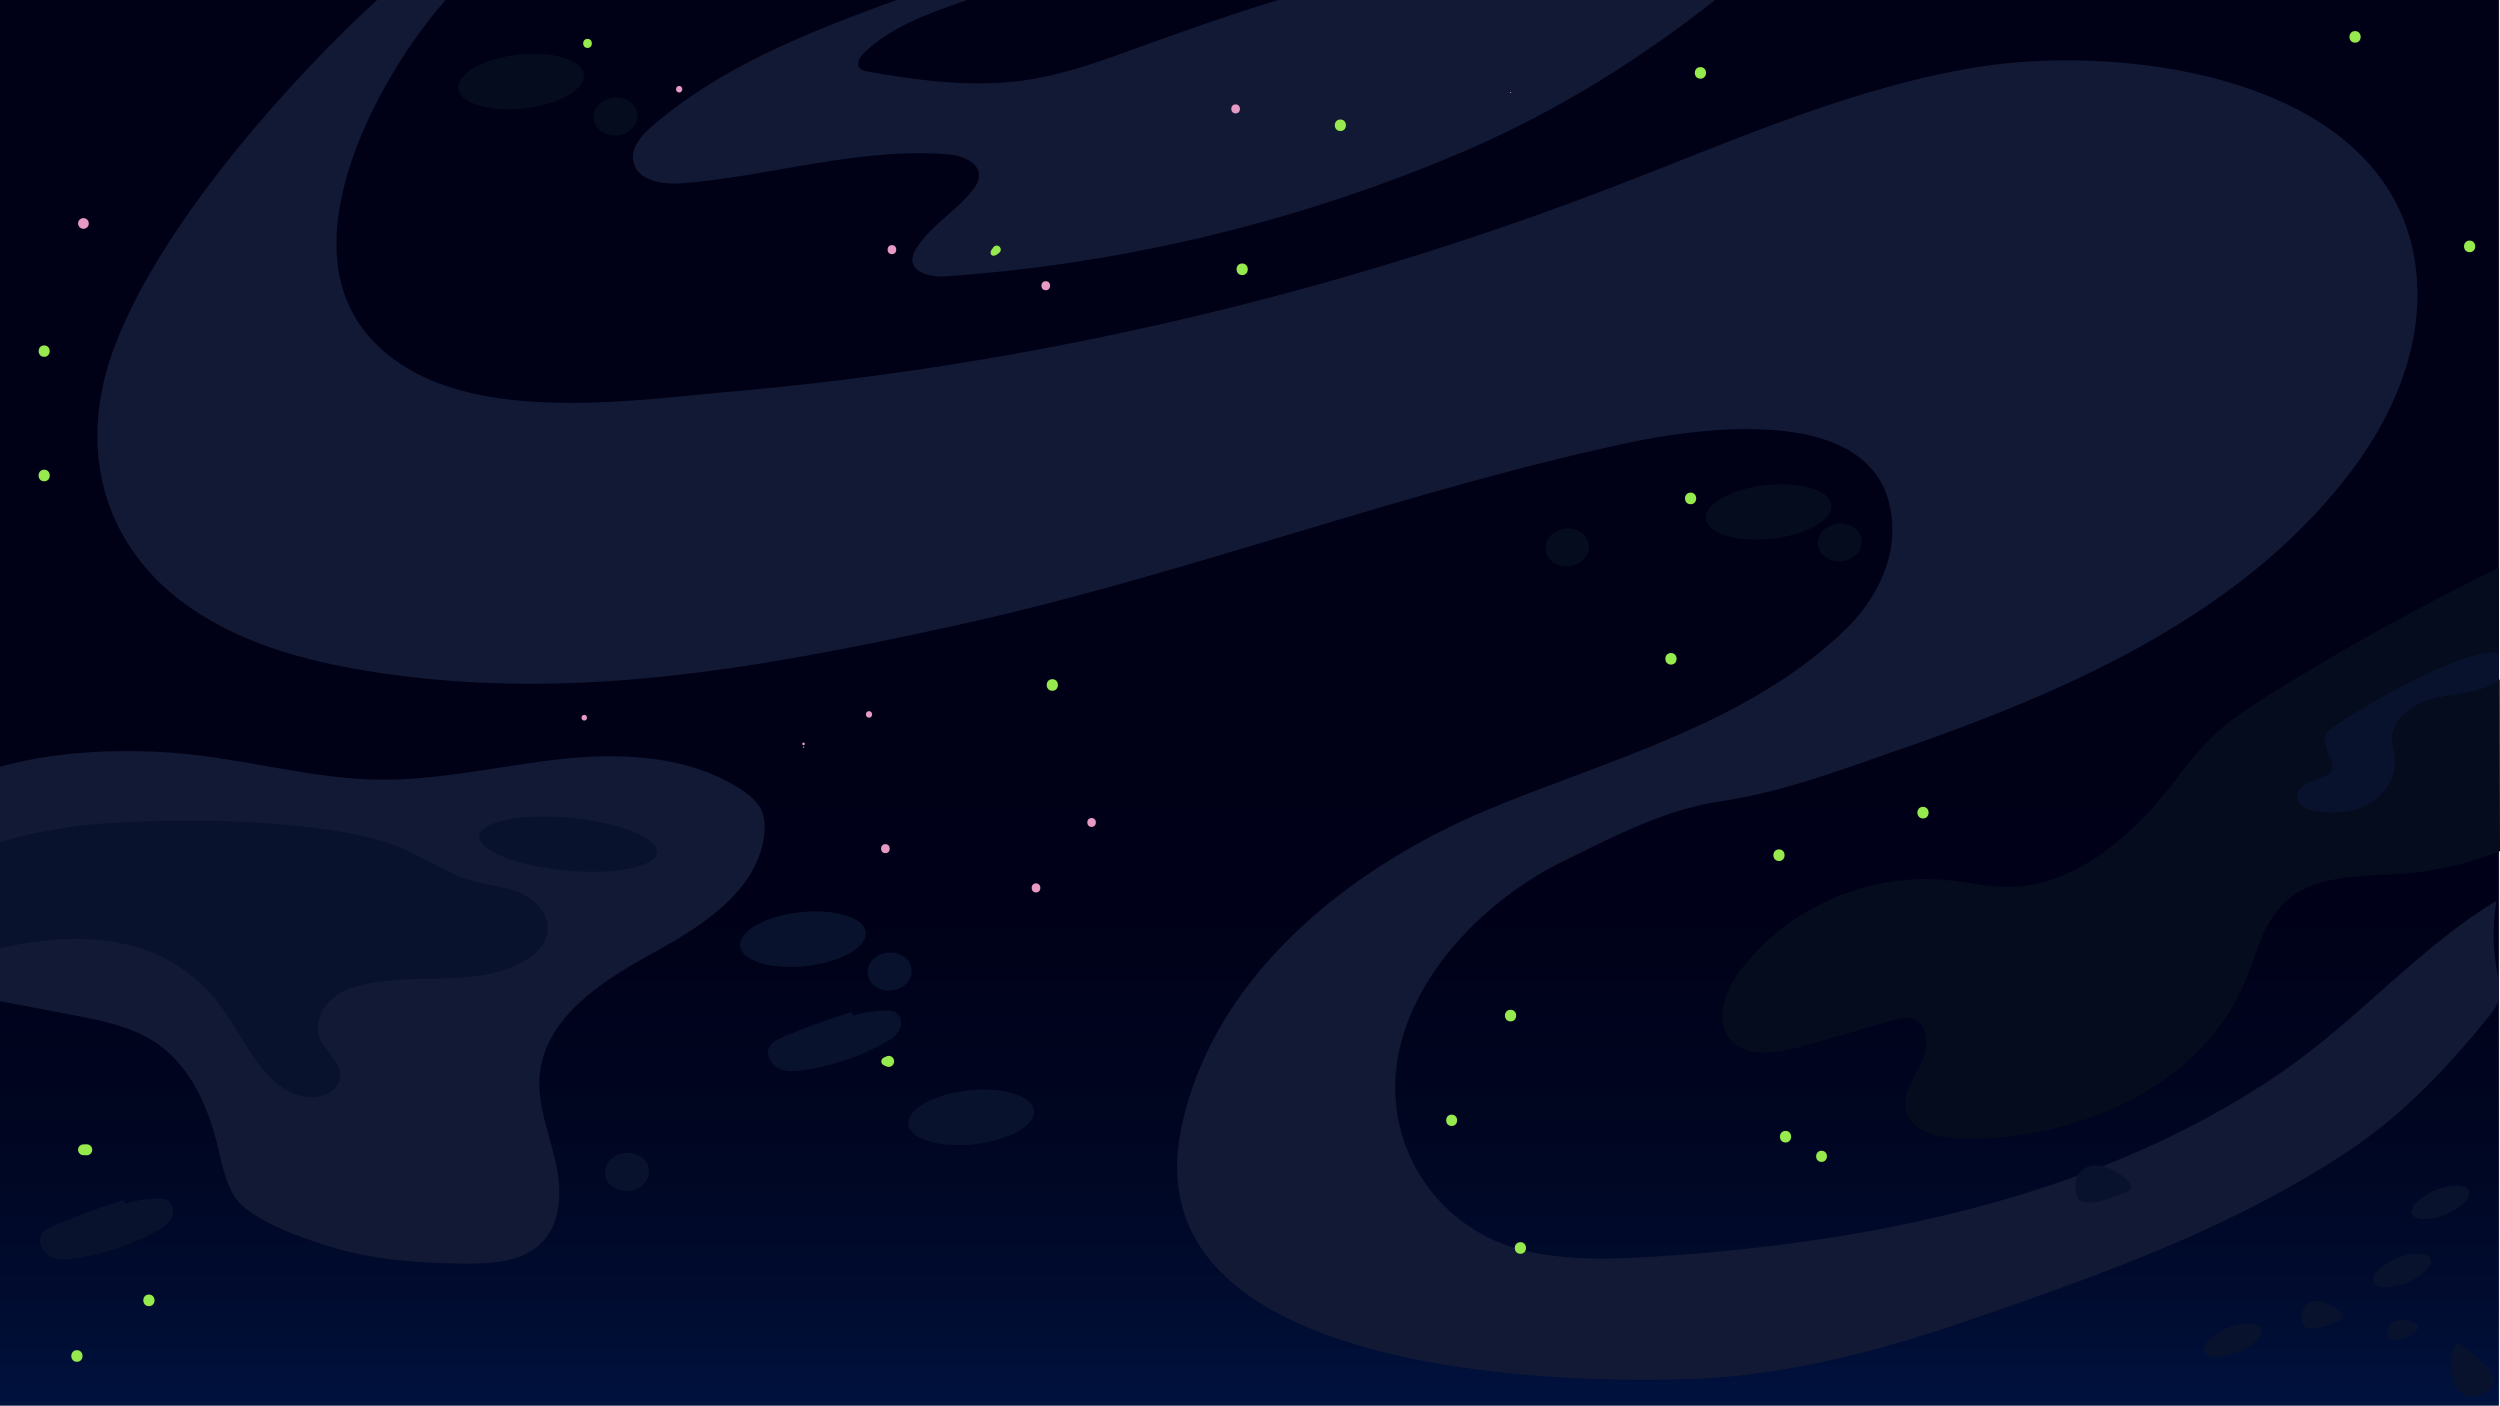<svg xmlns="http://www.w3.org/2000/svg" xmlns:xlink="http://www.w3.org/1999/xlink" viewBox="0 0 1920.83 1080"><defs><style>.cls-1{fill:url(#linear-gradient);}.cls-2{fill:#121935;}.cls-3{fill:#050c1e;}.cls-4{fill:#09122d;}.cls-5{fill:none;}.cls-6{fill:#e79ac3;}.cls-7{fill:#96ea4e;}</style><linearGradient id="linear-gradient" x1="960" y1="1299.9" x2="960" y2="156.33" gradientUnits="userSpaceOnUse"><stop offset="0" stop-color="#002f7f"/><stop offset="0.02" stop-color="#002c77"/><stop offset="0.09" stop-color="#001e59"/><stop offset="0.18" stop-color="#001341"/><stop offset="0.27" stop-color="#000b2e"/><stop offset="0.39" stop-color="#000520"/><stop offset="0.53" stop-color="#000118"/><stop offset="0.79" stop-color="#000016"/></linearGradient></defs><g id="Layer_2" data-name="Layer 2"><g id="bg"><rect class="cls-1" width="1920" height="1080"/><path class="cls-2" d="M1920,753.81v13.91c-.08.28-.15.56-.24.84-1.48,4.83-4.69,8.92-7.86,12.85C1881.12,819.55,1847,855.64,1806.38,883c-90.19,60.7-195.85,97.92-298,132.82-67.61,23.09-138.18,41.25-209.88,43.74-15.57.54-34.69.8-56,.39-137.8-2.62-368.25-32.9-334.79-193.48,24.45-117.36,130-200.17,234.67-244,32.68-13.67,66.59-25.74,100.12-38.69,62.6-24.19,123.86-51.46,173.26-98,21.63-20.38,38-48.17,38.16-77.89.49-100.42-143.49-80.46-205.53-67.08l-5.89,1.28C1070.3,379.91,904.32,443.57,731.27,481.22l-5.16,1.13C579.89,514,437.66,539.56,288,516.41c-48.84-7.55-98-20.19-139.11-47.68C79.76,422.49,59,346.87,86.7,269.93,122.17,171.29,229.26,55.12,289.75,0h52.66c-50,56.69-118.84,180.56-63.15,253.19,59.19,77.17,198.43,55.07,281.32,47.82q83.08-7.27,165.53-20.18a2519.64,2519.64,0,0,0,512.81-137.06l3.52-1.36c88.68-34.17,176.44-73.19,270-89.77,119.63-21.2,335.51,6.35,344.68,164.09,3,51.5-18.33,102-49.17,143.4-84.09,112.71-221,171.7-350.29,216.41-43.17,14.93-88.93,32.29-134.16,38.84-28.35,4.11-55,14.27-81,26.27-14.61,6.72-29,14-43.5,21.17-61.06,30.16-123.33,94.71-126.83,166.3a128.49,128.49,0,0,0,91.74,129.69c1.15.34,2.31.67,3.48,1,1.56.41,3.12.81,4.69,1.18,23,5.46,46.7,6.49,70.42,5.86,8.23-.21,16.45-.63,24.64-1.12,109.9-6.68,224.15-24.06,329.44-62.52q9.49-3.45,18.9-7.16c48.71-19.18,95.28-43.1,138.37-72.82,57.77-39.85,104.4-94.73,164.35-131.22a149.5,149.5,0,0,0,.4,54.18C1919,748.69,1919.58,751.25,1920,753.81Z"/><path class="cls-2" d="M1317.68,0a892.13,892.13,0,0,1-75.24,53.72,818.75,818.75,0,0,1-119.68,63.47,1233.78,1233.78,0,0,1-396.22,95.13l-.43,0C715.4,213,701,210,701,199.4c0-3.25,1.56-6.28,3.31-9,5.78-9,13.72-16.27,21.8-23.4,7.33-6.48,14.78-12.87,20.84-20.47,2.62-3.28,5-7,5.2-11.23.4-11.08-13.72-16-24.78-16.81l-1.26-.09c-67.52-4.67-134,16.82-201.48,22.39-15,1.24-34.7-1.58-37.93-16.32-2.38-10.88,6.41-20.78,14.86-28C549.85,54.92,609.68,29.53,669.31,7.2Q679,3.55,688.8,0h54.33q-5,1.73-9.94,3.48c-24.73,8.76-49.87,18.68-68.92,36.72-3.31,3.14-6.56,8.19-3.83,11.84,1.48,2,4.14,2.54,6.57,3,19.54,3.43,39.31,6.45,59.1,8,20.7,1.58,41.43,1.51,62-1.5,31.9-4.67,62.3-16.26,92.61-27.27q21.63-7.86,43.45-15.34Q952.86,9,981.89,0Z"/><path class="cls-3" d="M1920.83,653.84l-.83.33a247,247,0,0,1-72.06,16.91c-32.67,2.55-69.74.19-93.22,23-16.08,15.64-21,39-29.68,59.73-34.07,81.74-130.14,123-218.67,121-16.92-.4-37.74-5.22-41.79-21.64-3.1-12.59,5.76-24.54,11.48-36.17s6.25-29.39-5.92-33.86c-5.35-2-11.28-.41-16.76,1.16L1384,804.11c-18.83,5.37-42.68,9.3-54.91-6s-3.18-37.77,8.59-53.18c36.53-47.86,98.76-74.79,158.65-68.66,15.22,1.55,30.27,5.08,45.56,5.15,51.24.24,94.54-37.62,126.25-77.88,9.34-11.85,18.2-24.16,28.85-34.86,14.44-14.52,31.83-25.72,49.23-36.52a1958.1,1958.1,0,0,1,173.83-96v86.29c.19-.13.38-.27.56-.42Z"/><path class="cls-2" d="M0,769.23l55.94,10.68c22.87,4.37,46.51,9.05,65.55,22.46,25.72,18.12,38.88,49.32,46.19,79.93,3.06,12.82,5.47,26.19,12.63,37.26,12.2,18.86,56.58,33.39,77.55,39.51,31.81,9.3,65.42,11.42,98.4,11.78,21.65.24,45.88-1.1,60.72-16.87,15.16-16.12,14.62-41.41,9.52-63s-13.84-42.92-11.82-65c4-43.37,46.34-71.44,84.55-92.37s81.1-47.16,87.71-90.22c1.12-7.34,1-15.16-2.35-21.79-3.2-6.3-9-10.88-14.87-14.76-39.55-26-90.08-28.69-137.17-23.77s-93.67,16.55-141,16c-48.36-.59-95.6-13.9-143.67-19.24C105,575.13,49.14,575.45,0,589.11Z"/><path class="cls-4" d="M0,646.89a399.49,399.49,0,0,1,90.91-14.95c53.22-2.73,106.79-2,159.64,5.42,20,2.82,40.09,6.65,58.68,14.61,18,7.72,34.46,19.24,53.3,24.65,12.37,3.55,25.55,4.39,37.35,9.53s22.41,16.51,20.95,29.29c-1.17,10.2-9.58,18.1-18.51,23.17-36.18,20.57-81.95,8.4-122.51,17.75-9.7,2.24-19.42,5.91-26.54,12.87s-11.13,17.77-7.9,27.19c3.82,11.14,16.76,19,16,30.77-.84,12.56-17.22,18.12-29.42,15.06-30.05-7.54-42.71-41.94-60.81-67.08C130.13,718.23,63.53,713.9,0,728.65Z"/><ellipse class="cls-4" cx="436.45" cy="648.57" rx="20.33" ry="68.65" transform="translate(-249.9 1022.82) rotate(-84.66)"/><ellipse class="cls-4" cx="616.91" cy="721.62" rx="48.54" ry="20.79" transform="translate(-75.21 71.79) rotate(-6.28)"/><ellipse class="cls-4" cx="1875" cy="923.97" rx="23.62" ry="10.11" transform="translate(-209.5 768.44) rotate(-21.97)"/><path class="cls-4" d="M1857.73,1018.32c1.1,2.71-3.14,7-9.47,9.53s-12.33,2.42-13.43-.29-2-9.74,4.34-12.29S1856.64,1015.62,1857.73,1018.32Z"/><path class="cls-4" d="M1637.26,910.22c2.09,5.19-3.43,5.36-15.53,10.24s-23.6,4.63-25.69-.55-3.79-18.62,8.3-23.5S1635.17,905,1637.26,910.22Z"/><path class="cls-4" d="M1886.15,1034.41c3.42-4.42,6.35.27,16.66,8.26s15.89,18,12.47,22.46-14.17,12.66-24.48,4.67S1882.72,1038.82,1886.15,1034.41Z"/><path class="cls-4" d="M1799.85,1010.58c1.53,3.8-2.52,3.93-11.4,7.52s-17.32,3.4-18.86-.41-2.78-13.67,6.1-17.25S1798.32,1006.78,1799.85,1010.58Z"/><ellipse class="cls-4" cx="1715.49" cy="1029.81" rx="23.62" ry="10.11" transform="translate(-260.68 716.46) rotate(-21.97)"/><ellipse class="cls-4" cx="1845.53" cy="976.17" rx="23.62" ry="10.11" transform="translate(-231.17 761.21) rotate(-21.97)"/><ellipse class="cls-3" cx="400.37" cy="62.66" rx="48.54" ry="20.79" transform="translate(-4.45 44.16) rotate(-6.28)"/><ellipse class="cls-3" cx="1358.9" cy="393.4" rx="48.54" ry="20.79" transform="translate(-34.87 150.96) rotate(-6.28)"/><ellipse class="cls-3" cx="1421.62" cy="753.83" rx="48.54" ry="20.79" transform="translate(-73.91 159.98) rotate(-6.28)"/><ellipse class="cls-4" cx="746.17" cy="858.53" rx="48.54" ry="20.79" transform="translate(-89.41 86.75) rotate(-6.28)"/><ellipse class="cls-4" cx="481.74" cy="900.5" rx="16.96" ry="14.59" transform="translate(-95.59 58.08) rotate(-6.28)"/><ellipse class="cls-3" cx="1208.73" cy="423.04" rx="16.96" ry="14.59" transform="matrix(0.99, -0.11, 0.11, 0.99, -39.01, 134.72)"/><ellipse class="cls-3" cx="472.94" cy="89.5" rx="16.96" ry="14.59" transform="translate(-6.95 52.26) rotate(-6.28)"/><ellipse class="cls-4" cx="683.55" cy="746.5" rx="16.96" ry="14.59" transform="translate(-77.54 79.23) rotate(-6.28)"/><ellipse class="cls-3" cx="1413.6" cy="416.8" rx="16.96" ry="14.59" transform="translate(-37.1 157.09) rotate(-6.28)"/><path class="cls-4" d="M1920,501.82v20.59c-13.33,10-31.35,10.14-47.67,13.67-16.55,3.58-34.74,14.65-34.59,31.59,0,5,1.74,9.81,2.25,14.77,1.42,14.13-7.49,28-19.81,35.08s-27.36,8.09-41.36,5.7c-5.7-1-12.28-3.41-13.62-9-1.28-5.41,3.28-10.58,8.27-13s10.71-3.34,15.44-6.28c11.34-7.07-11-24.12.82-33.86C1801.65,551.06,1893,495.72,1920,501.82Z"/><path class="cls-4" d="M654,777.68A537.47,537.47,0,0,0,601.08,797c-3.79,1.61-7.81,3.5-9.81,7.09-3.26,5.86.8,13.65,6.79,16.65s13.1,2.44,19.73,1.45a185.11,185.11,0,0,0,61.49-20.67c4.3-2.36,8.68-5,11.23-9.24s2.6-10.3-1.14-13.47c-2.8-2.38-6.81-2.53-10.47-2.36a101.79,101.79,0,0,0-23.19,3.76Z"/><path class="cls-4" d="M94.77,922.18A537.47,537.47,0,0,0,41.83,941.5C38,943.11,34,945,32,948.59c-3.26,5.86.8,13.65,6.79,16.65s13.1,2.44,19.73,1.45A185.11,185.11,0,0,0,120,946c4.3-2.36,8.68-5,11.23-9.24s2.6-10.3-1.14-13.47c-2.8-2.37-6.81-2.53-10.47-2.36a101.79,101.79,0,0,0-23.19,3.76Z"/><rect class="cls-5" width="1920" height="1080"/><path class="cls-6" d="M617.4,574.58a.5.5,0,0,0,0-1,.5.5,0,0,0,0,1Z"/><path class="cls-6" d="M617.4,572.56a1,1,0,0,0,0-2,1,1,0,0,0,0,2Z"/><path class="cls-6" d="M667.7,551.41c3.19,0,3.2-5,0-5s-3.2,5,0,5Z"/><path class="cls-6" d="M521.83,71.06c3.19,0,3.2-5,0-5s-3.2,5,0,5Z"/><path class="cls-6" d="M64.12,175.8A4.11,4.11,0,1,0,60,171.69a4.15,4.15,0,0,0,4.11,4.11Z"/><path class="cls-6" d="M448.9,553.64c2.81,0,2.82-4.38,0-4.38s-2.82,4.38,0,4.38Z"/><path class="cls-6" d="M680.27,655.52c4.47,0,4.48-6.95,0-6.95s-4.47,6.95,0,6.95Z"/><path class="cls-6" d="M838.71,635.34c4.4,0,4.41-6.83,0-6.83s-4.4,6.83,0,6.83Z"/><path class="cls-6" d="M803.5,223c4.47,0,4.48-6.95,0-6.95S799,223,803.5,223Z"/><path class="cls-6" d="M685.3,195.29c4.47,0,4.48-6.95,0-6.95s-4.47,6.95,0,6.95Z"/><path class="cls-6" d="M949.37,87.14c4.47,0,4.48-6.94,0-6.94s-4.48,6.94,0,6.94Z"/><path class="cls-6" d="M1160.62,71.53a.44.44,0,0,0,0-.87.44.44,0,0,0,0,.87Z"/><path class="cls-6" d="M796,685.7c4.47,0,4.48-7,0-7s-4.48,7,0,7Z"/><path class="cls-7" d="M451.41,36.85c4.47,0,4.48-7,0-7s-4.47,7,0,7Z"/><path class="cls-7" d="M33.94,274.17c5.65,0,5.66-8.79,0-8.79s-5.67,8.79,0,8.79Z"/><path class="cls-7" d="M33.94,369.81c5.74,0,5.75-8.93,0-8.93s-5.76,8.93,0,8.93Z"/><path class="cls-7" d="M114.41,1003.57c5.75,0,5.76-8.93,0-8.93s-5.75,8.93,0,8.93Z"/><path class="cls-7" d="M59.09,1046.32c5.74,0,5.75-8.93,0-8.93s-5.76,8.93,0,8.93Z"/><path class="cls-7" d="M66.63,879.2l-2.51.07a4.35,4.35,0,0,0-2.94,1.21,4.16,4.16,0,0,0,2.94,7.09l2.51.07a4.22,4.22,0,0,0,3-7.21,4.31,4.31,0,0,0-3-1.23Z"/><path class="cls-7" d="M681.67,811.45a19.07,19.07,0,0,0-3,1.36,3.17,3.17,0,0,0,0,5.41,19.07,19.07,0,0,0,3,1.36,4.1,4.1,0,0,0,4.1-1.08,4.39,4.39,0,0,0,1.24-3,4.34,4.34,0,0,0-1.24-3,4.12,4.12,0,0,0-4.1-1.08Z"/><path class="cls-7" d="M1160.62,784.77c5.75,0,5.76-8.93,0-8.93s-5.75,8.93,0,8.93Z"/><path class="cls-7" d="M1115.35,865.14c5.61,0,5.62-8.72,0-8.72s-5.62,8.72,0,8.72Z"/><path class="cls-7" d="M1399.54,892.74c5.52,0,5.53-8.58,0-8.58s-5.53,8.58,0,8.58Z"/><path class="cls-7" d="M808.53,530.76c5.75,0,5.76-8.93,0-8.93s-5.75,8.93,0,8.93Z"/><path class="cls-7" d="M763.08,190.23c-.39.52-.79,1-1.15,1.54a4.6,4.6,0,0,0-.81,2.56,2.17,2.17,0,0,0,2.14,2.14,4.69,4.69,0,0,0,2.56-.8c.52-.37,1-.77,1.54-1.16a3.21,3.21,0,0,0,1.55-2.7,3.27,3.27,0,0,0-.92-2.21,3.22,3.22,0,0,0-2.21-.92,3.28,3.28,0,0,0-2.7,1.55Z"/><path class="cls-7" d="M1029.85,100.68c5.7,0,5.71-8.86,0-8.86s-5.71,8.86,0,8.86Z"/><path class="cls-7" d="M954.4,211.37c5.75,0,5.75-8.93,0-8.93s-5.76,8.93,0,8.93Z"/><path class="cls-7" d="M1168.17,963.33c5.74,0,5.75-8.93,0-8.93s-5.76,8.93,0,8.93Z"/><path class="cls-7" d="M1306.49,60.47c5.74,0,5.75-8.93,0-8.93s-5.76,8.93,0,8.93Z"/><path class="cls-7" d="M1809.47,32.81c5.75,0,5.76-8.93,0-8.93s-5.75,8.93,0,8.93Z"/><path class="cls-7" d="M1897.5,193.76c5.74,0,5.75-8.93,0-8.93s-5.76,8.93,0,8.93Z"/><path class="cls-7" d="M1371.88,877.82c5.74,0,5.75-8.93,0-8.93s-5.76,8.93,0,8.93Z"/><path class="cls-7" d="M1366.85,661.54c5.74,0,5.75-8.93,0-8.93s-5.76,8.93,0,8.93Z"/><path class="cls-7" d="M1477.5,628.85c5.75,0,5.76-8.93,0-8.93s-5.75,8.93,0,8.93Z"/><path class="cls-7" d="M1283.85,510.64c5.75,0,5.76-8.93,0-8.93s-5.75,8.93,0,8.93Z"/><path class="cls-7" d="M1298.94,387.41c5.75,0,5.76-8.93,0-8.93s-5.75,8.93,0,8.93Z"/></g></g></svg>